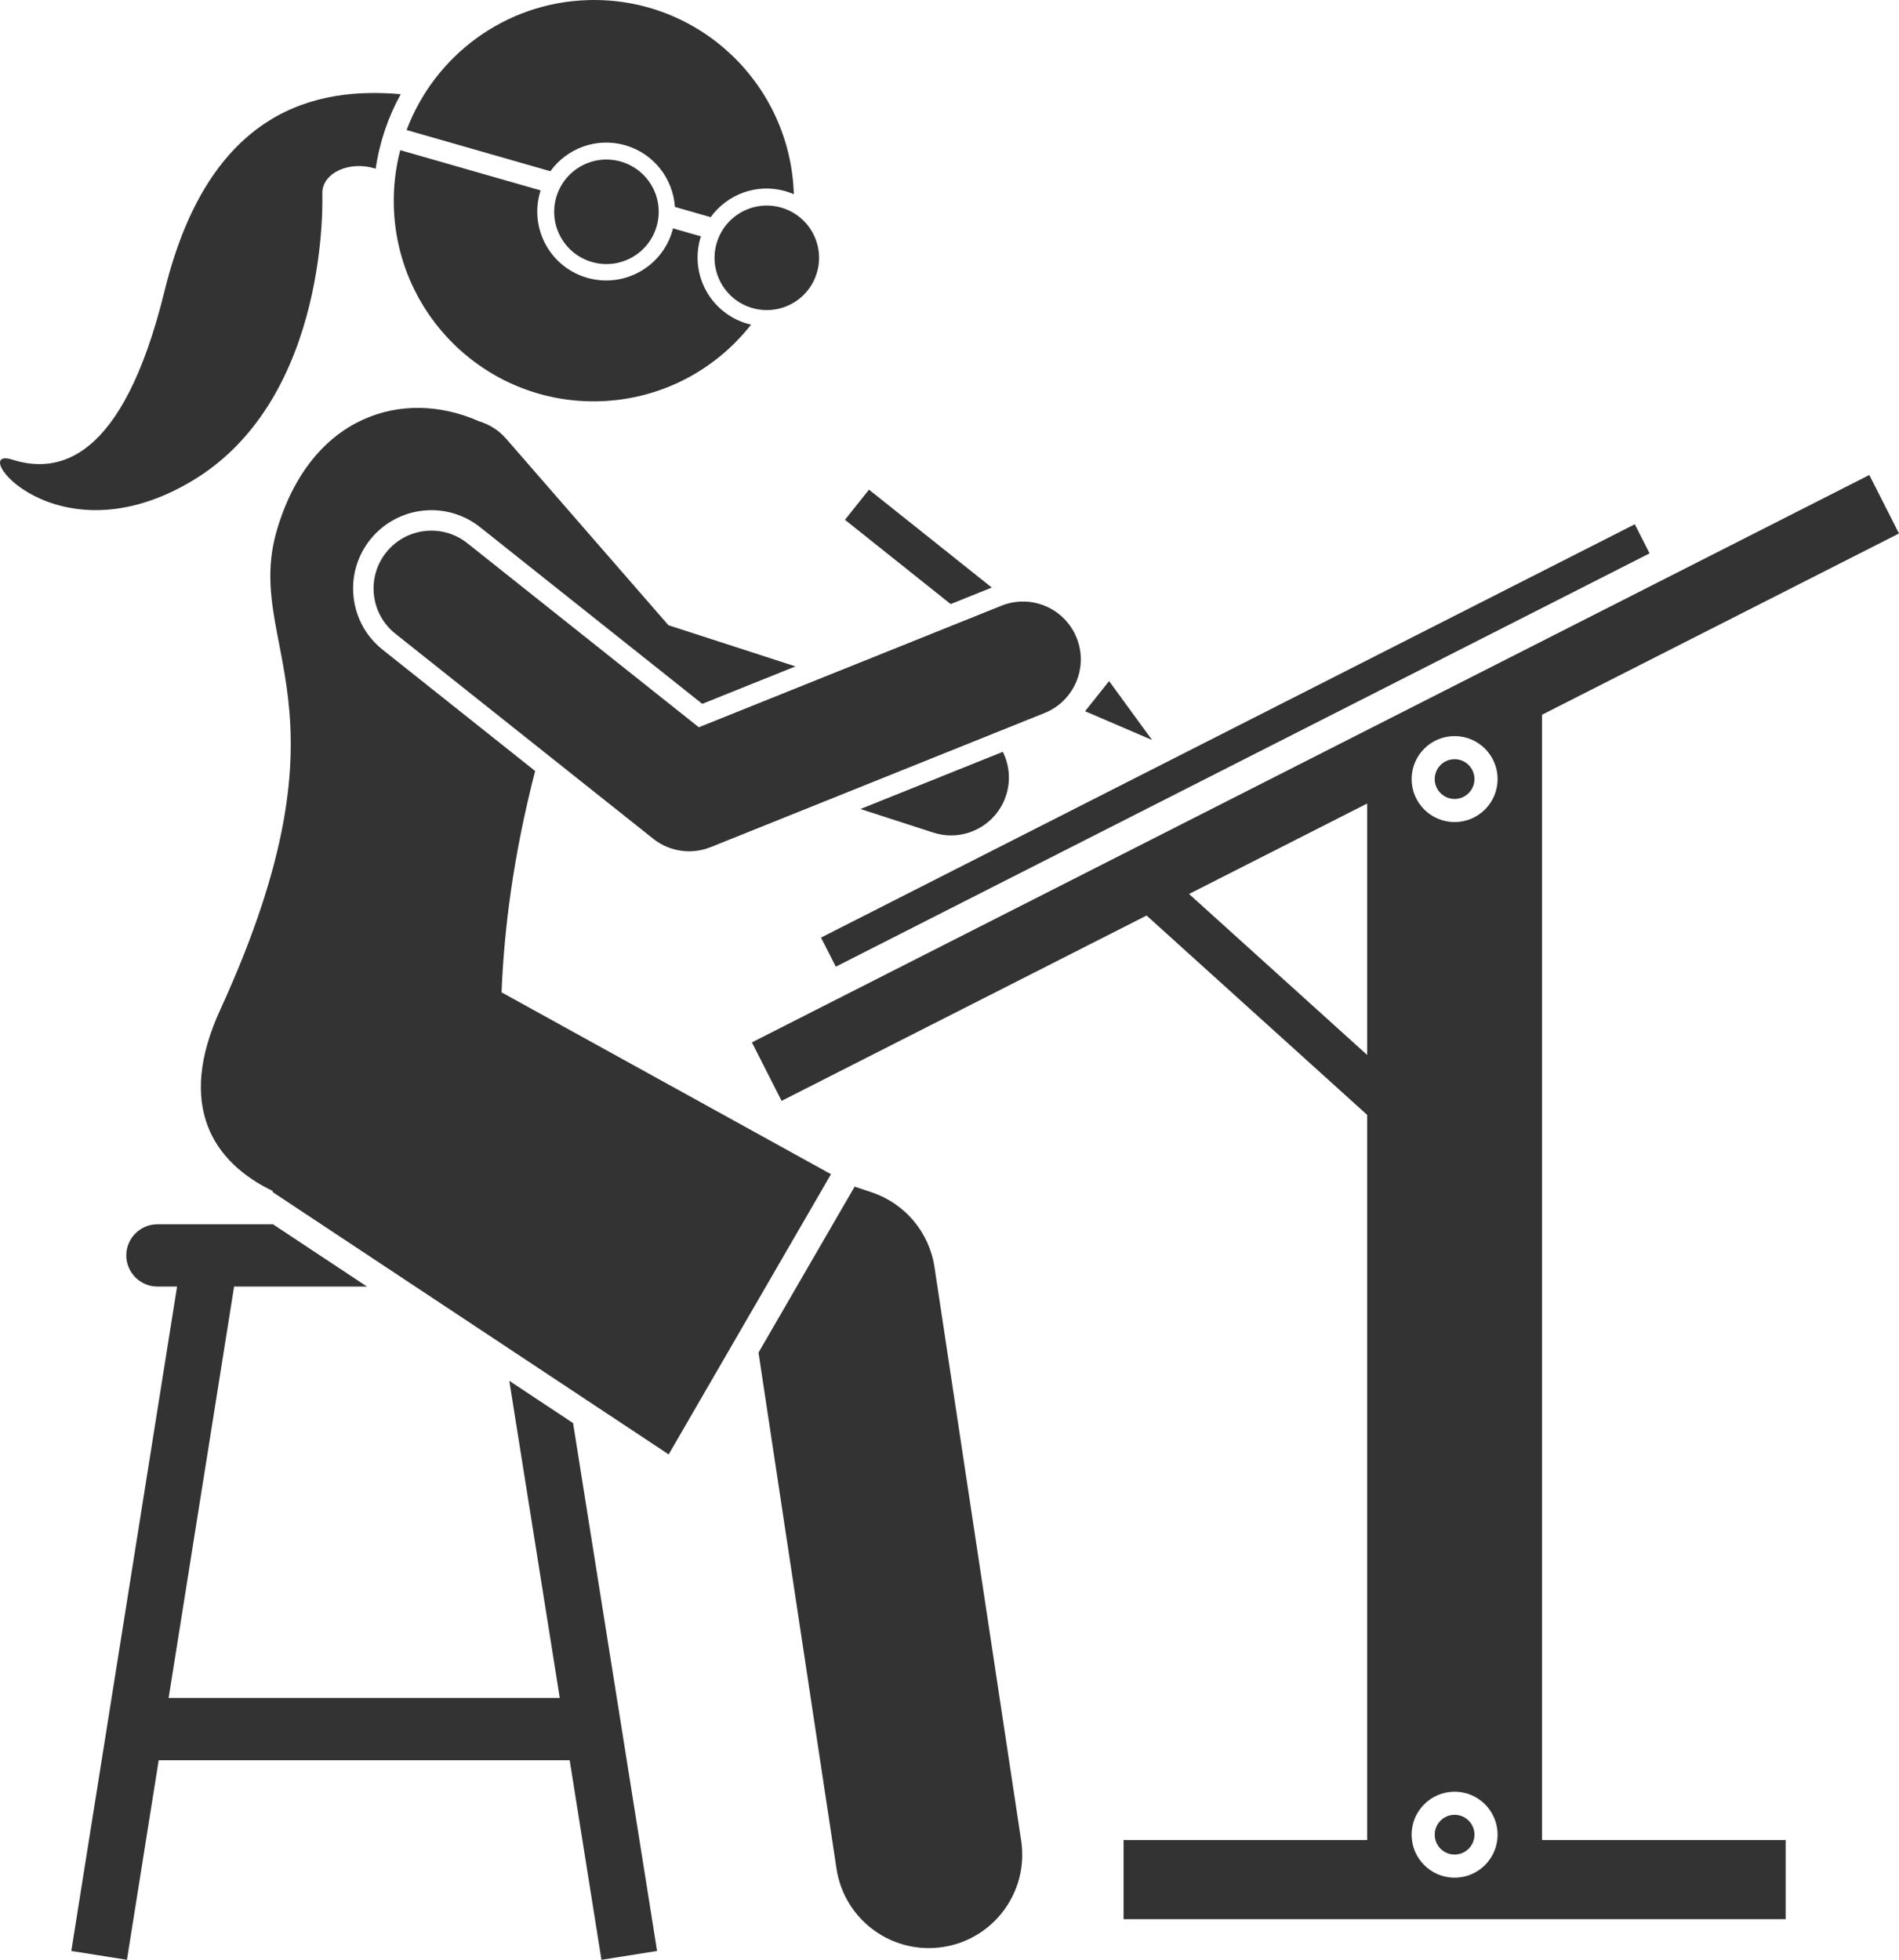 <?xml version="1.0" ?><svg id="Layer_1" style="enable-background:new 0 0 213.504 220.315;" version="1.1" viewBox="0 0 213.504 220.315" xml:space="preserve" xmlns="http://www.w3.org/2000/svg" xmlns:xlink="http://www.w3.org/1999/xlink" fill="#333"><g><path d="M213.504,59.971l-3.338-6.574L84.536,117.182l3.338,6.574l41.036-20.835l24.799,22.409v81.521h-27.388v8.895h74.439v-8.895   h-27.388V80.347L213.504,59.971z M133.684,100.498l20.025-10.167v28.263L133.684,100.498z M163.54,211.081   c-2.669,0-4.833-2.164-4.833-4.833s2.164-4.833,4.833-4.833c2.669,0,4.833,2.164,4.833,4.833S166.21,211.081,163.54,211.081z    M168.374,87.581c0,2.669-2.164,4.833-4.833,4.833c-2.669,0-4.833-2.164-4.833-4.833s2.164-4.833,4.833-4.833   C166.21,82.748,168.374,84.912,168.374,87.581z"/><path d="M62.936,190.879H18.958l7.362-46.25h14.938l-10.569-7H17.697c-1.925,0-3.5,1.575-3.5,3.5s1.575,3.5,3.5,3.5h2.21   L8.017,219.32l6.255,0.996l3.571-22.436h46.207l3.571,22.436l6.255-0.996l-9.446-59.343l-7.169-4.748L62.936,190.879z"/><polygon points="97.7,55.046 94.999,58.434 106.882,67.907 111.505,66.051  "/><polygon points="121.994,79.953 129.528,83.188 124.695,76.565  "/><circle cx="163.54" cy="87.581" r="2.234"/><circle cx="163.54" cy="206.248" r="2.234"/><rect height="3.667" transform="matrix(0.892 -0.453 0.453 0.892 -22.904 71.923)" width="102.569" x="87.528" y="81.981"/><path d="M94.048,210.067c0.786,5.202,5.263,8.933,10.369,8.932c0.521,0,1.051-0.038,1.582-0.119   c5.733-0.866,9.68-6.218,8.813-11.951l-9.75-64.5c-0.589-3.896-3.311-7.136-7.047-8.387l-1.928-0.646l-10.809,18.657   L94.048,210.067z"/><path d="M39.757,67.151c-0.266-2.335,0.392-4.635,1.855-6.475c1.271-1.599,3.071-2.712,5.068-3.133   c2.577-0.544,5.238,0.084,7.297,1.722l24.976,19.859l10.483-4.21l-14.286-4.628L56.9,49.314c-0.843-0.969-1.911-1.621-3.057-1.96   c-8.569-3.803-18.896-0.605-22.689,12.164c-3.918,13.182,9.364,19.63-6.394,53.997c-4.942,10.778-0.833,17.131,5.922,20.382   l-0.044,0.1l1.534,1.016l43.007,28.485l18.25-31.5l-33.109-18.274l-3.929-2.169c0.276-6.937,1.284-15.259,3.777-24.88   L43.023,73.041C41.183,71.579,40.023,69.487,39.757,67.151z"/><path d="M18.5,32.71C13.768,51.999,6.48,53.297,1.354,51.664c-5.125-1.633,4.87,11.669,20.35,2.332s14.532-32.274,14.532-32.274   c-0.015-2.293,3.071-3.704,6-2.755c0.437-2.993,1.407-5.821,2.817-8.379C35.719,9.773,23.555,12.106,18.5,32.71z"/><path d="M84.044,36.395c-4.115-1.179-6.494-5.471-5.315-9.585c0.023-0.081,0.055-0.157,0.081-0.237l-3.148-0.902   c-0.021,0.081-0.034,0.163-0.057,0.244c-1.179,4.115-5.471,6.494-9.585,5.315c-4.115-1.179-6.494-5.471-5.315-9.585   c0.023-0.081,0.055-0.157,0.081-0.237l-15.788-4.525c-0.526,2.027-0.784,4.16-0.719,6.359   c0.365,12.454,10.731,22.244,23.148,21.865c6.933-0.21,13.039-3.546,17.019-8.618C84.311,36.457,84.178,36.433,84.044,36.395z"/><path d="M66.105,0.011c-9.391,0.284-17.266,6.303-20.391,14.606l16.162,4.632c1.858-2.574,5.187-3.845,8.414-2.92   c3.228,0.925,5.378,3.766,5.591,6.934l4.019,1.152c1.858-2.574,5.187-3.845,8.414-2.92c0.325,0.093,0.634,0.212,0.937,0.342   C88.865,9.399,78.509-0.367,66.105,0.011z"/><ellipse cx="86.179" cy="28.944" rx="5.875" ry="5.875" transform="matrix(0.276 -0.961 0.961 0.276 34.612 103.814)"/><ellipse cx="68.155" cy="23.779" rx="5.875" ry="5.875" transform="matrix(0.276 -0.961 0.961 0.276 26.52 82.745)"/><path d="M104.927,93.598c0.666,0.216,1.34,0.318,2.004,0.318c2.742,0,5.292-1.749,6.183-4.499c0.546-1.685,0.364-3.43-0.368-4.899   l-16.004,6.428L104.927,93.598z"/><path d="M121.045,71.702c-1.338-3.332-5.119-4.945-8.455-3.609L78.568,81.758L52.545,61.066c-2.809-2.234-6.898-1.768-9.133,1.042   c-2.234,2.81-1.768,6.899,1.042,9.133l28.983,23.045c1.531,1.218,3.511,1.668,5.387,1.273c0.366-0.077,0.728-0.187,1.081-0.329   l37.53-15.074C120.767,78.819,122.383,75.033,121.045,71.702z"/></g></svg>